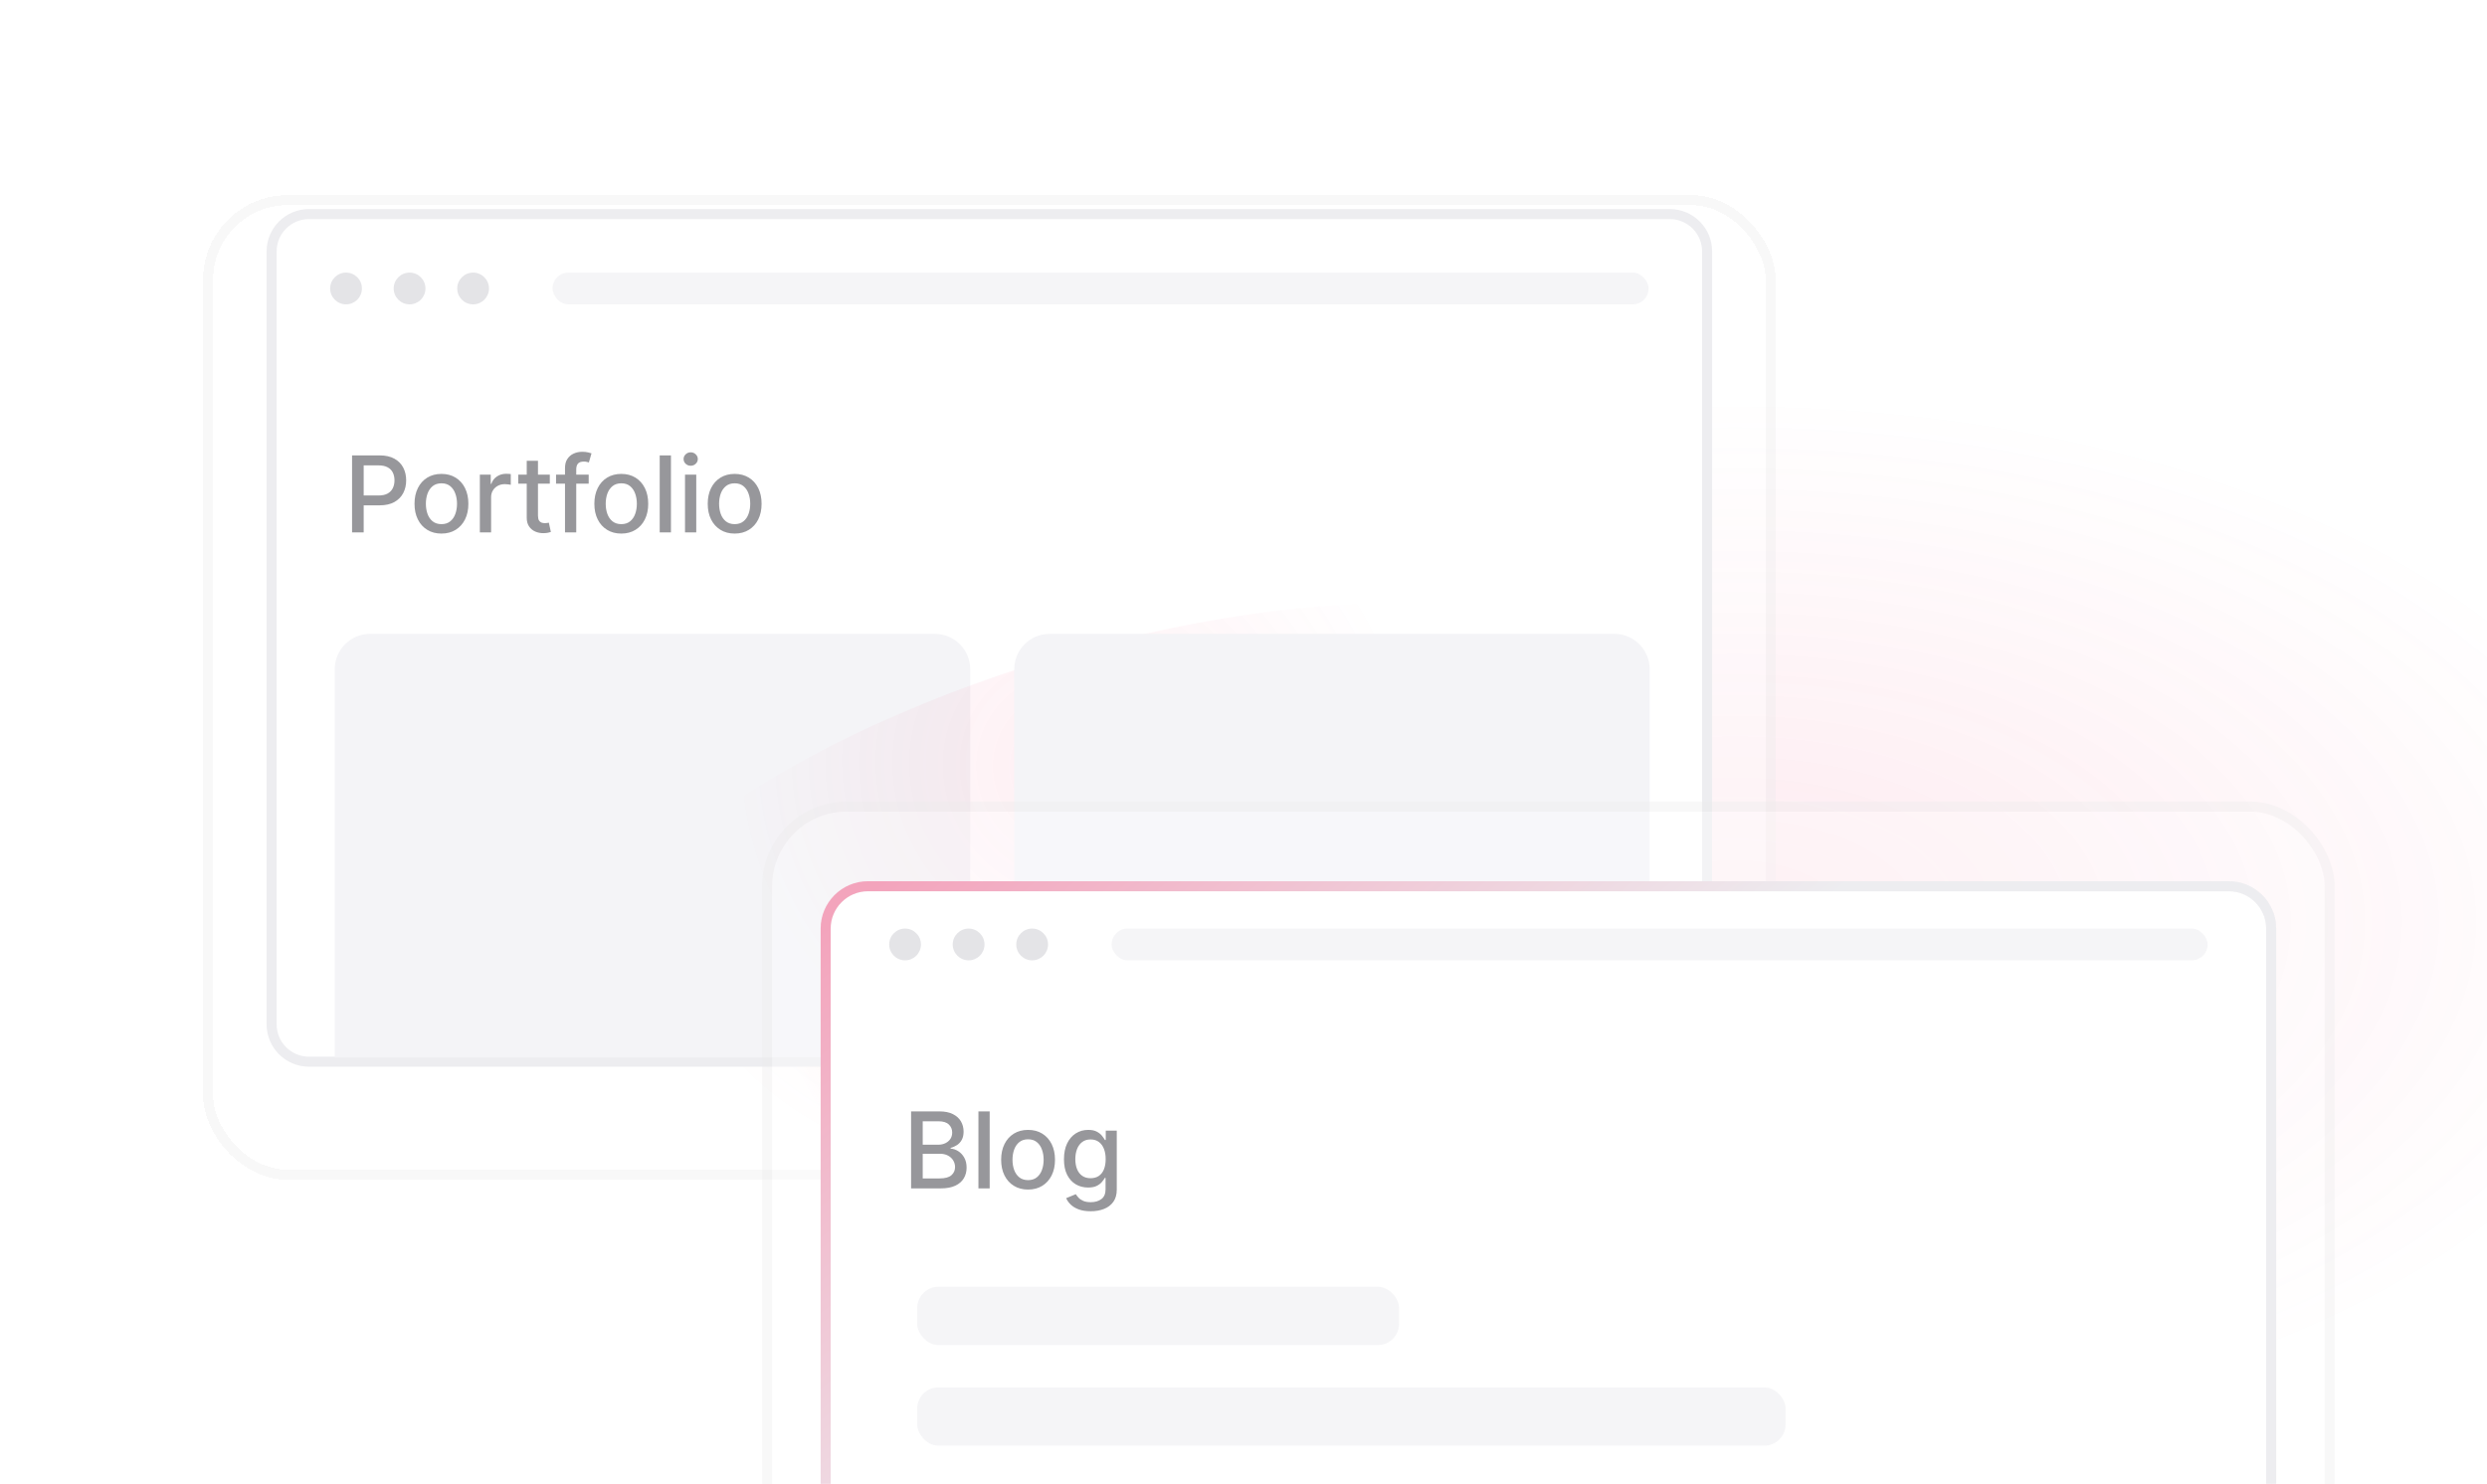 <svg width="248" height="148" viewBox="0 0 248 148" fill="none" xmlns="http://www.w3.org/2000/svg">
<g clip-path="url(#clip0_1321_46934)">
<path d="M0 4C0 1.791 1.791 0 4 0H244C246.209 0 248 1.791 248 4V144C248 146.209 246.209 148 244 148H4C1.791 148 0 146.209 0 144V4Z" fill="white"/>
<g filter="url(#filter0_f_1321_46934)">
<path d="M143.477 125.611C114.09 125.517 90.266 116.38 90.266 105.202C90.266 94.024 114.09 85.038 143.477 85.132C172.864 85.226 196.688 94.363 196.688 105.541C196.688 116.719 172.864 125.705 143.477 125.611Z" fill="url(#paint0_radial_1321_46934)" fill-opacity="0.16"/>
</g>
<g filter="url(#filter1_f_1321_46934)">
<path d="M173.071 144.24C120.735 144.073 78.309 120.541 78.309 91.68C78.309 62.819 120.735 39.557 173.071 39.724C225.407 39.891 267.834 63.423 267.834 92.284C267.834 121.145 225.407 144.407 173.071 144.24Z" fill="url(#paint1_radial_1321_46934)" fill-opacity="0.1"/>
</g>
<g filter="url(#filter2_f_1321_46934)">
<path d="M85.779 85.754C86.288 98.26 124.776 106.061 122.21 110.049C119.643 114.037 83.531 123.684 78.105 114.178C72.679 104.671 76.48 56.354 79.047 52.366C81.614 48.378 80.353 76.247 85.779 85.754Z" fill="url(#paint2_radial_1321_46934)" fill-opacity="0.2"/>
</g>
<g filter="url(#filter3_f_1321_46934)">
<path d="M84.912 127.39C70.961 118.446 70.11 94.767 83.011 74.501C95.912 54.236 117.68 45.058 131.631 54.002C145.582 62.945 146.433 86.624 133.531 106.89C120.63 127.155 98.862 136.333 84.912 127.39Z" fill="url(#paint3_radial_1321_46934)" fill-opacity="0.08"/>
</g>
<g filter="url(#filter4_bd_1321_46934)">
<rect x="20.25" y="14.515" width="156.816" height="98.208" rx="8.448" fill="white" fill-opacity="0.32" shape-rendering="crispEdges"/>
<rect x="20.75" y="15.015" width="155.816" height="97.208" rx="7.948" stroke="#19191C" stroke-opacity="0.03" shape-rendering="crispEdges"/>
</g>
<path d="M27.086 25.075C27.086 23.018 28.754 21.351 30.81 21.351H166.506C168.563 21.351 170.23 23.018 170.23 25.075V102.163C170.23 104.22 168.563 105.887 166.506 105.887H30.81C28.754 105.887 27.086 104.22 27.086 102.163V25.075Z" fill="white"/>
<path d="M27.086 25.075C27.086 23.018 28.754 21.351 30.81 21.351H166.506C168.563 21.351 170.23 23.018 170.23 25.075V102.163C170.23 104.22 168.563 105.887 166.506 105.887H30.81C28.754 105.887 27.086 104.22 27.086 102.163V25.075Z" stroke="#EDEDF0"/>
<path d="M35.107 53.099V45.419H37.844C38.442 45.419 38.937 45.528 39.329 45.746C39.722 45.963 40.016 46.261 40.211 46.638C40.406 47.013 40.503 47.436 40.503 47.906C40.503 48.378 40.404 48.803 40.207 49.181C40.012 49.556 39.717 49.853 39.322 50.073C38.929 50.291 38.436 50.4 37.841 50.4H35.958V49.417H37.736C38.113 49.417 38.419 49.352 38.654 49.222C38.889 49.09 39.062 48.91 39.172 48.682C39.282 48.455 39.337 48.196 39.337 47.906C39.337 47.616 39.282 47.358 39.172 47.133C39.062 46.908 38.888 46.732 38.651 46.605C38.416 46.477 38.106 46.413 37.721 46.413H36.266V53.099H35.107ZM44.02 53.216C43.48 53.216 43.009 53.092 42.606 52.844C42.204 52.597 41.891 52.251 41.669 51.806C41.446 51.361 41.335 50.841 41.335 50.246C41.335 49.648 41.446 49.126 41.669 48.678C41.891 48.231 42.204 47.883 42.606 47.636C43.009 47.388 43.48 47.264 44.02 47.264C44.56 47.264 45.031 47.388 45.434 47.636C45.836 47.883 46.149 48.231 46.371 48.678C46.594 49.126 46.705 49.648 46.705 50.246C46.705 50.841 46.594 51.361 46.371 51.806C46.149 52.251 45.836 52.597 45.434 52.844C45.031 53.092 44.56 53.216 44.02 53.216ZM44.024 52.275C44.374 52.275 44.664 52.182 44.894 51.997C45.124 51.812 45.294 51.566 45.404 51.258C45.516 50.951 45.573 50.612 45.573 50.242C45.573 49.874 45.516 49.537 45.404 49.23C45.294 48.919 45.124 48.671 44.894 48.483C44.664 48.296 44.374 48.202 44.024 48.202C43.671 48.202 43.379 48.296 43.146 48.483C42.916 48.671 42.745 48.919 42.633 49.23C42.523 49.537 42.468 49.874 42.468 50.242C42.468 50.612 42.523 50.951 42.633 51.258C42.745 51.566 42.916 51.812 43.146 51.997C43.379 52.182 43.671 52.275 44.024 52.275ZM47.851 53.099V47.34H48.935V48.255H48.995C49.1 47.944 49.285 47.701 49.55 47.523C49.817 47.343 50.12 47.253 50.457 47.253C50.527 47.253 50.61 47.256 50.705 47.261C50.802 47.266 50.879 47.272 50.934 47.279V48.352C50.889 48.34 50.809 48.326 50.694 48.311C50.578 48.293 50.464 48.285 50.349 48.285C50.084 48.285 49.847 48.341 49.64 48.453C49.435 48.563 49.272 48.717 49.152 48.914C49.032 49.109 48.972 49.332 48.972 49.582V53.099H47.851ZM54.827 47.34V48.239H51.681V47.34H54.827ZM52.525 45.959H53.646V51.408C53.646 51.626 53.679 51.789 53.744 51.9C53.809 52.007 53.892 52.081 53.995 52.121C54.1 52.158 54.214 52.177 54.336 52.177C54.426 52.177 54.505 52.171 54.572 52.158C54.64 52.146 54.692 52.136 54.73 52.128L54.932 53.054C54.867 53.08 54.775 53.105 54.655 53.13C54.535 53.157 54.385 53.172 54.205 53.175C53.91 53.179 53.635 53.127 53.38 53.017C53.125 52.907 52.919 52.737 52.761 52.507C52.604 52.277 52.525 51.988 52.525 51.641V45.959ZM58.703 47.34V48.239H55.448V47.34H58.703ZM56.341 53.099V46.672C56.341 46.312 56.419 46.013 56.577 45.776C56.734 45.536 56.943 45.357 57.203 45.239C57.463 45.12 57.746 45.059 58.051 45.059C58.276 45.059 58.468 45.078 58.628 45.116C58.788 45.151 58.907 45.183 58.984 45.213L58.722 46.121C58.669 46.106 58.602 46.088 58.52 46.068C58.437 46.046 58.337 46.035 58.219 46.035C57.947 46.035 57.752 46.102 57.635 46.237C57.52 46.372 57.462 46.567 57.462 46.822V53.099H56.341ZM61.954 53.216C61.414 53.216 60.943 53.092 60.54 52.844C60.138 52.597 59.825 52.251 59.603 51.806C59.38 51.361 59.269 50.841 59.269 50.246C59.269 49.648 59.38 49.126 59.603 48.678C59.825 48.231 60.138 47.883 60.54 47.636C60.943 47.388 61.414 47.264 61.954 47.264C62.494 47.264 62.965 47.388 63.368 47.636C63.77 47.883 64.083 48.231 64.305 48.678C64.528 49.126 64.639 49.648 64.639 50.246C64.639 50.841 64.528 51.361 64.305 51.806C64.083 52.251 63.77 52.597 63.368 52.844C62.965 53.092 62.494 53.216 61.954 53.216ZM61.958 52.275C62.308 52.275 62.598 52.182 62.828 51.997C63.058 51.812 63.228 51.566 63.338 51.258C63.45 50.951 63.506 50.612 63.506 50.242C63.506 49.874 63.45 49.537 63.338 49.23C63.228 48.919 63.058 48.671 62.828 48.483C62.598 48.296 62.308 48.202 61.958 48.202C61.605 48.202 61.313 48.296 61.08 48.483C60.85 48.671 60.679 48.919 60.566 49.23C60.456 49.537 60.401 49.874 60.401 50.242C60.401 50.612 60.456 50.951 60.566 51.258C60.679 51.566 60.85 51.812 61.08 51.997C61.313 52.182 61.605 52.275 61.958 52.275ZM66.906 45.419V53.099H65.785V45.419H66.906ZM68.309 53.099V47.34H69.43V53.099H68.309ZM68.875 46.451C68.68 46.451 68.513 46.386 68.373 46.256C68.235 46.123 68.166 45.966 68.166 45.783C68.166 45.598 68.235 45.441 68.373 45.311C68.513 45.178 68.68 45.112 68.875 45.112C69.07 45.112 69.237 45.178 69.374 45.311C69.514 45.441 69.584 45.598 69.584 45.783C69.584 45.966 69.514 46.123 69.374 46.256C69.237 46.386 69.07 46.451 68.875 46.451ZM73.259 53.216C72.719 53.216 72.248 53.092 71.846 52.844C71.443 52.597 71.131 52.251 70.908 51.806C70.686 51.361 70.574 50.841 70.574 50.246C70.574 49.648 70.686 49.126 70.908 48.678C71.131 48.231 71.443 47.883 71.846 47.636C72.248 47.388 72.719 47.264 73.259 47.264C73.799 47.264 74.271 47.388 74.673 47.636C75.076 47.883 75.388 48.231 75.611 48.678C75.833 49.126 75.944 49.648 75.944 50.246C75.944 50.841 75.833 51.361 75.611 51.806C75.388 52.251 75.076 52.597 74.673 52.844C74.271 53.092 73.799 53.216 73.259 53.216ZM73.263 52.275C73.613 52.275 73.903 52.182 74.133 51.997C74.363 51.812 74.533 51.566 74.643 51.258C74.756 50.951 74.812 50.612 74.812 50.242C74.812 49.874 74.756 49.537 74.643 49.23C74.533 48.919 74.363 48.671 74.133 48.483C73.903 48.296 73.613 48.202 73.263 48.202C72.911 48.202 72.618 48.296 72.386 48.483C72.156 48.671 71.984 48.919 71.872 49.23C71.762 49.537 71.707 49.874 71.707 50.242C71.707 50.612 71.762 50.951 71.872 51.258C71.984 51.566 72.156 51.812 72.386 51.997C72.618 52.182 72.911 52.275 73.263 52.275Z" fill="#97979B"/>
<path d="M33.383 66.74C33.383 64.796 34.959 63.219 36.903 63.219H93.223C95.167 63.219 96.743 64.796 96.743 66.74V105.46H33.383V66.74Z" fill="#F4F4F7"/>
<g filter="url(#filter5_f_1321_46934)">
<path d="M57.502 104.871C52.254 93.188 72.467 75.945 102.649 66.358C132.831 56.772 161.553 58.471 166.801 70.154C172.049 81.837 151.835 99.079 121.653 108.666C91.471 118.253 62.749 116.553 57.502 104.871Z" fill="url(#paint4_radial_1321_46934)" fill-opacity="0.08"/>
</g>
<path d="M101.143 66.74C101.143 64.796 102.719 63.219 104.663 63.219H160.983C162.927 63.219 164.503 64.796 164.503 66.74V105.46H101.143V66.74Z" fill="#F4F4F7"/>
<circle cx="34.506" cy="28.771" r="1.584" fill="#E4E4E7"/>
<circle cx="40.842" cy="28.771" r="1.584" fill="#E4E4E7"/>
<circle cx="47.178" cy="28.771" r="1.584" fill="#E4E4E7"/>
<rect opacity="0.5" x="55.098" y="27.187" width="109.296" height="3.168" rx="1.584" fill="#EDEDF0"/>
<g filter="url(#filter6_b_1321_46934)">
<rect x="75.997" y="79.94" width="156.816" height="98.208" rx="8.448" fill="white" fill-opacity="0.32"/>
<rect x="76.497" y="80.44" width="155.816" height="97.208" rx="7.948" stroke="#19191C" stroke-opacity="0.03"/>
</g>
<g filter="url(#filter7_d_1321_46934)">
<path d="M82.333 90.5C82.333 88.167 84.224 86.276 86.557 86.276H222.253C224.586 86.276 226.477 88.167 226.477 90.5V167.588C226.477 169.92 224.586 171.812 222.253 171.812H86.557C84.224 171.812 82.333 169.92 82.333 167.588V90.5Z" fill="white"/>
<path d="M82.333 90.5C82.333 88.167 84.224 86.276 86.557 86.276H222.253C224.586 86.276 226.477 88.167 226.477 90.5V167.588C226.477 169.92 224.586 171.812 222.253 171.812H86.557C84.224 171.812 82.333 169.92 82.333 167.588V90.5Z" stroke="#EDEDF0"/>
<path d="M82.333 90.5C82.333 88.167 84.224 86.276 86.557 86.276H222.253C224.586 86.276 226.477 88.167 226.477 90.5V167.588C226.477 169.92 224.586 171.812 222.253 171.812H86.557C84.224 171.812 82.333 169.92 82.333 167.588V90.5Z" stroke="url(#paint5_linear_1321_46934)" stroke-opacity="0.4"/>
</g>
<rect opacity="0.5" x="91.463" y="128.34" width="48.048" height="5.808" rx="2.112" fill="#EDEDF0"/>
<rect opacity="0.5" x="91.463" y="138.372" width="86.592" height="5.808" rx="2.112" fill="#EDEDF0"/>
<path d="M90.853 118.524V110.844H93.666C94.211 110.844 94.662 110.934 95.02 111.114C95.377 111.292 95.645 111.533 95.822 111.838C96 112.14 96.088 112.482 96.088 112.862C96.088 113.182 96.03 113.452 95.912 113.672C95.795 113.889 95.637 114.064 95.44 114.197C95.245 114.327 95.03 114.422 94.795 114.482V114.557C95.05 114.569 95.299 114.652 95.541 114.804C95.786 114.954 95.989 115.168 96.148 115.445C96.308 115.723 96.388 116.06 96.388 116.458C96.388 116.85 96.296 117.203 96.111 117.515C95.928 117.825 95.646 118.072 95.263 118.254C94.881 118.434 94.392 118.524 93.797 118.524H90.853ZM92.012 117.53H93.685C94.24 117.53 94.637 117.423 94.877 117.208C95.117 116.993 95.237 116.724 95.237 116.402C95.237 116.159 95.176 115.937 95.053 115.734C94.931 115.532 94.756 115.37 94.528 115.25C94.303 115.13 94.036 115.07 93.726 115.07H92.012V117.53ZM92.012 114.167H93.565C93.825 114.167 94.058 114.117 94.266 114.017C94.476 113.917 94.642 113.777 94.765 113.597C94.89 113.414 94.952 113.199 94.952 112.952C94.952 112.634 94.841 112.368 94.618 112.153C94.396 111.938 94.055 111.83 93.595 111.83H92.012V114.167ZM98.689 110.844V118.524H97.567V110.844H98.689ZM102.518 118.64C101.978 118.64 101.506 118.517 101.104 118.269C100.701 118.022 100.389 117.675 100.166 117.23C99.944 116.785 99.833 116.265 99.833 115.67C99.833 115.073 99.944 114.55 100.166 114.103C100.389 113.655 100.701 113.308 101.104 113.06C101.506 112.813 101.978 112.689 102.518 112.689C103.058 112.689 103.529 112.813 103.931 113.06C104.334 113.308 104.646 113.655 104.869 114.103C105.091 114.55 105.203 115.073 105.203 115.67C105.203 116.265 105.091 116.785 104.869 117.23C104.646 117.675 104.334 118.022 103.931 118.269C103.529 118.517 103.058 118.64 102.518 118.64ZM102.521 117.699C102.871 117.699 103.161 117.607 103.391 117.422C103.621 117.237 103.791 116.99 103.901 116.683C104.014 116.375 104.07 116.037 104.07 115.667C104.07 115.299 104.014 114.962 103.901 114.654C103.791 114.344 103.621 114.095 103.391 113.908C103.161 113.72 102.871 113.627 102.521 113.627C102.169 113.627 101.876 113.72 101.644 113.908C101.414 114.095 101.243 114.344 101.13 114.654C101.02 114.962 100.965 115.299 100.965 115.667C100.965 116.037 101.02 116.375 101.13 116.683C101.243 116.99 101.414 117.237 101.644 117.422C101.876 117.607 102.169 117.699 102.521 117.699ZM108.764 120.804C108.306 120.804 107.912 120.744 107.582 120.624C107.255 120.504 106.987 120.345 106.78 120.148C106.572 119.95 106.417 119.734 106.315 119.499L107.279 119.102C107.346 119.212 107.436 119.328 107.549 119.45C107.664 119.575 107.819 119.682 108.014 119.769C108.211 119.857 108.465 119.9 108.775 119.9C109.2 119.9 109.551 119.797 109.829 119.589C110.106 119.384 110.245 119.057 110.245 118.607V117.474H110.174C110.106 117.597 110.009 117.733 109.881 117.883C109.756 118.033 109.584 118.163 109.364 118.273C109.144 118.383 108.857 118.438 108.505 118.438C108.05 118.438 107.64 118.332 107.275 118.119C106.912 117.904 106.625 117.588 106.412 117.17C106.202 116.75 106.097 116.234 106.097 115.622C106.097 115.009 106.201 114.484 106.409 114.047C106.619 113.609 106.906 113.274 107.271 113.042C107.636 112.807 108.05 112.689 108.512 112.689C108.87 112.689 109.159 112.749 109.379 112.869C109.599 112.987 109.77 113.124 109.892 113.282C110.017 113.439 110.114 113.578 110.181 113.698H110.264V112.764H111.362V118.652C111.362 119.147 111.247 119.553 111.017 119.87C110.787 120.188 110.476 120.423 110.084 120.575C109.694 120.728 109.254 120.804 108.764 120.804ZM108.752 117.508C109.075 117.508 109.347 117.433 109.57 117.283C109.795 117.13 109.965 116.913 110.08 116.63C110.197 116.345 110.256 116.004 110.256 115.607C110.256 115.219 110.199 114.878 110.084 114.583C109.969 114.288 109.8 114.058 109.577 113.893C109.355 113.725 109.08 113.642 108.752 113.642C108.415 113.642 108.134 113.729 107.909 113.904C107.684 114.077 107.514 114.312 107.399 114.609C107.286 114.907 107.23 115.239 107.23 115.607C107.23 115.984 107.287 116.315 107.402 116.6C107.517 116.885 107.687 117.108 107.912 117.268C108.14 117.428 108.42 117.508 108.752 117.508Z" fill="#97979B"/>
<circle cx="90.253" cy="94.195" r="1.584" fill="#E4E4E7"/>
<circle cx="96.589" cy="94.195" r="1.584" fill="#E4E4E7"/>
<circle cx="102.925" cy="94.195" r="1.584" fill="#E4E4E7"/>
<rect opacity="0.5" x="110.845" y="92.612" width="109.296" height="3.168" rx="1.584" fill="#EDEDF0"/>
</g>
<defs>
<filter id="filter0_f_1321_46934" x="85.767" y="80.631" width="115.421" height="49.48" filterUnits="userSpaceOnUse" color-interpolation-filters="sRGB">
<feFlood flood-opacity="0" result="BackgroundImageFix"/>
<feBlend mode="normal" in="SourceGraphic" in2="BackgroundImageFix" result="shape"/>
<feGaussianBlur stdDeviation="2.25" result="effect1_foregroundBlur_1321_46934"/>
</filter>
<filter id="filter1_f_1321_46934" x="73.809" y="35.223" width="198.525" height="113.518" filterUnits="userSpaceOnUse" color-interpolation-filters="sRGB">
<feFlood flood-opacity="0" result="BackgroundImageFix"/>
<feBlend mode="normal" in="SourceGraphic" in2="BackgroundImageFix" result="shape"/>
<feGaussianBlur stdDeviation="2.25" result="effect1_foregroundBlur_1321_46934"/>
</filter>
<filter id="filter2_f_1321_46934" x="66.342" y="42.978" width="64.991" height="84.258" filterUnits="userSpaceOnUse" color-interpolation-filters="sRGB">
<feFlood flood-opacity="0" result="BackgroundImageFix"/>
<feBlend mode="normal" in="SourceGraphic" in2="BackgroundImageFix" result="shape"/>
<feGaussianBlur stdDeviation="4.5" result="effect1_foregroundBlur_1321_46934"/>
</filter>
<filter id="filter3_f_1321_46934" x="49.866" y="26.577" width="116.812" height="128.237" filterUnits="userSpaceOnUse" color-interpolation-filters="sRGB">
<feFlood flood-opacity="0" result="BackgroundImageFix"/>
<feBlend mode="normal" in="SourceGraphic" in2="BackgroundImageFix" result="shape"/>
<feGaussianBlur stdDeviation="12" result="effect1_foregroundBlur_1321_46934"/>
</filter>
<filter id="filter4_bd_1321_46934" x="15.308" y="12.403" width="166.7" height="110.204" filterUnits="userSpaceOnUse" color-interpolation-filters="sRGB">
<feFlood flood-opacity="0" result="BackgroundImageFix"/>
<feGaussianBlur in="BackgroundImageFix" stdDeviation="1.056"/>
<feComposite in2="SourceAlpha" operator="in" result="effect1_backgroundBlur_1321_46934"/>
<feColorMatrix in="SourceAlpha" type="matrix" values="0 0 0 0 0 0 0 0 0 0 0 0 0 0 0 0 0 0 127 0" result="hardAlpha"/>
<feOffset dy="4.942"/>
<feGaussianBlur stdDeviation="2.471"/>
<feComposite in2="hardAlpha" operator="out"/>
<feColorMatrix type="matrix" values="0 0 0 0 0 0 0 0 0 0 0 0 0 0 0 0 0 0 0.03 0"/>
<feBlend mode="normal" in2="effect1_backgroundBlur_1321_46934" result="effect2_dropShadow_1321_46934"/>
<feBlend mode="normal" in="SourceGraphic" in2="effect2_dropShadow_1321_46934" result="shape"/>
</filter>
<filter id="filter5_f_1321_46934" x="37.473" y="40.947" width="149.357" height="93.13" filterUnits="userSpaceOnUse" color-interpolation-filters="sRGB">
<feFlood flood-opacity="0" result="BackgroundImageFix"/>
<feBlend mode="normal" in="SourceGraphic" in2="BackgroundImageFix" result="shape"/>
<feGaussianBlur stdDeviation="9.6" result="effect1_foregroundBlur_1321_46934"/>
</filter>
<filter id="filter6_b_1321_46934" x="73.885" y="77.828" width="161.04" height="102.432" filterUnits="userSpaceOnUse" color-interpolation-filters="sRGB">
<feFlood flood-opacity="0" result="BackgroundImageFix"/>
<feGaussianBlur in="BackgroundImageFix" stdDeviation="1.056"/>
<feComposite in2="SourceAlpha" operator="in" result="effect1_backgroundBlur_1321_46934"/>
<feBlend mode="normal" in="SourceGraphic" in2="effect1_backgroundBlur_1321_46934" result="shape"/>
</filter>
<filter id="filter7_d_1321_46934" x="79.721" y="85.776" width="149.368" height="90.76" filterUnits="userSpaceOnUse" color-interpolation-filters="sRGB">
<feFlood flood-opacity="0" result="BackgroundImageFix"/>
<feColorMatrix in="SourceAlpha" type="matrix" values="0 0 0 0 0 0 0 0 0 0 0 0 0 0 0 0 0 0 127 0" result="hardAlpha"/>
<feOffset dy="2.112"/>
<feGaussianBlur stdDeviation="1.056"/>
<feComposite in2="hardAlpha" operator="out"/>
<feColorMatrix type="matrix" values="0 0 0 0 0 0 0 0 0 0 0 0 0 0 0 0 0 0 0.04 0"/>
<feBlend mode="normal" in2="BackgroundImageFix" result="effect1_dropShadow_1321_46934"/>
<feBlend mode="normal" in="SourceGraphic" in2="effect1_dropShadow_1321_46934" result="shape"/>
</filter>
<radialGradient id="paint0_radial_1321_46934" cx="0" cy="0" r="1" gradientUnits="userSpaceOnUse" gradientTransform="translate(116.274 105.312) rotate(11.47) scale(50.025 18.575)">
<stop stop-color="#F02E65"/>
<stop offset="1" stop-color="#F02E65" stop-opacity="0"/>
</radialGradient>
<radialGradient id="paint1_radial_1321_46934" cx="0" cy="0" r="1" gradientUnits="userSpaceOnUse" gradientTransform="translate(173.071 91.982) rotate(-179.817) scale(94.763 52.258)">
<stop stop-color="#F02E65"/>
<stop offset="1" stop-color="#F02E65" stop-opacity="0"/>
</radialGradient>
<radialGradient id="paint2_radial_1321_46934" cx="0" cy="0" r="1" gradientUnits="userSpaceOnUse" gradientTransform="translate(91.12 108.628) rotate(-127.788) scale(20.978 9.213)">
<stop stop-color="#FE9567"/>
<stop offset="1" stop-color="#F97066" stop-opacity="0"/>
</radialGradient>
<radialGradient id="paint3_radial_1321_46934" cx="0" cy="0" r="1" gradientUnits="userSpaceOnUse" gradientTransform="translate(95.326 82.466) rotate(69.874) scale(34.796 32.363)">
<stop stop-color="#F02E65"/>
<stop offset="1" stop-color="#F02E65" stop-opacity="0"/>
</radialGradient>
<radialGradient id="paint4_radial_1321_46934" cx="0" cy="0" r="1" gradientUnits="userSpaceOnUse" gradientTransform="translate(107.22 76.721) rotate(122.378) scale(33.021 34.516)">
<stop stop-color="#F02E65"/>
<stop offset="1" stop-color="#F02E65" stop-opacity="0"/>
</radialGradient>
<linearGradient id="paint5_linear_1321_46934" x1="-16.27" y1="128.914" x2="42.145" y2="201.011" gradientUnits="userSpaceOnUse">
<stop stop-color="#FE6054"/>
<stop offset="0.343" stop-color="#FD366E"/>
<stop offset="1" stop-color="#EDEDF0"/>
</linearGradient>
<clipPath id="clip0_1321_46934">
<path d="M0 4C0 1.791 1.791 0 4 0H244C246.209 0 248 1.791 248 4V144C248 146.209 246.209 148 244 148H4C1.791 148 0 146.209 0 144V4Z" fill="white"/>
</clipPath>
</defs>
</svg>
